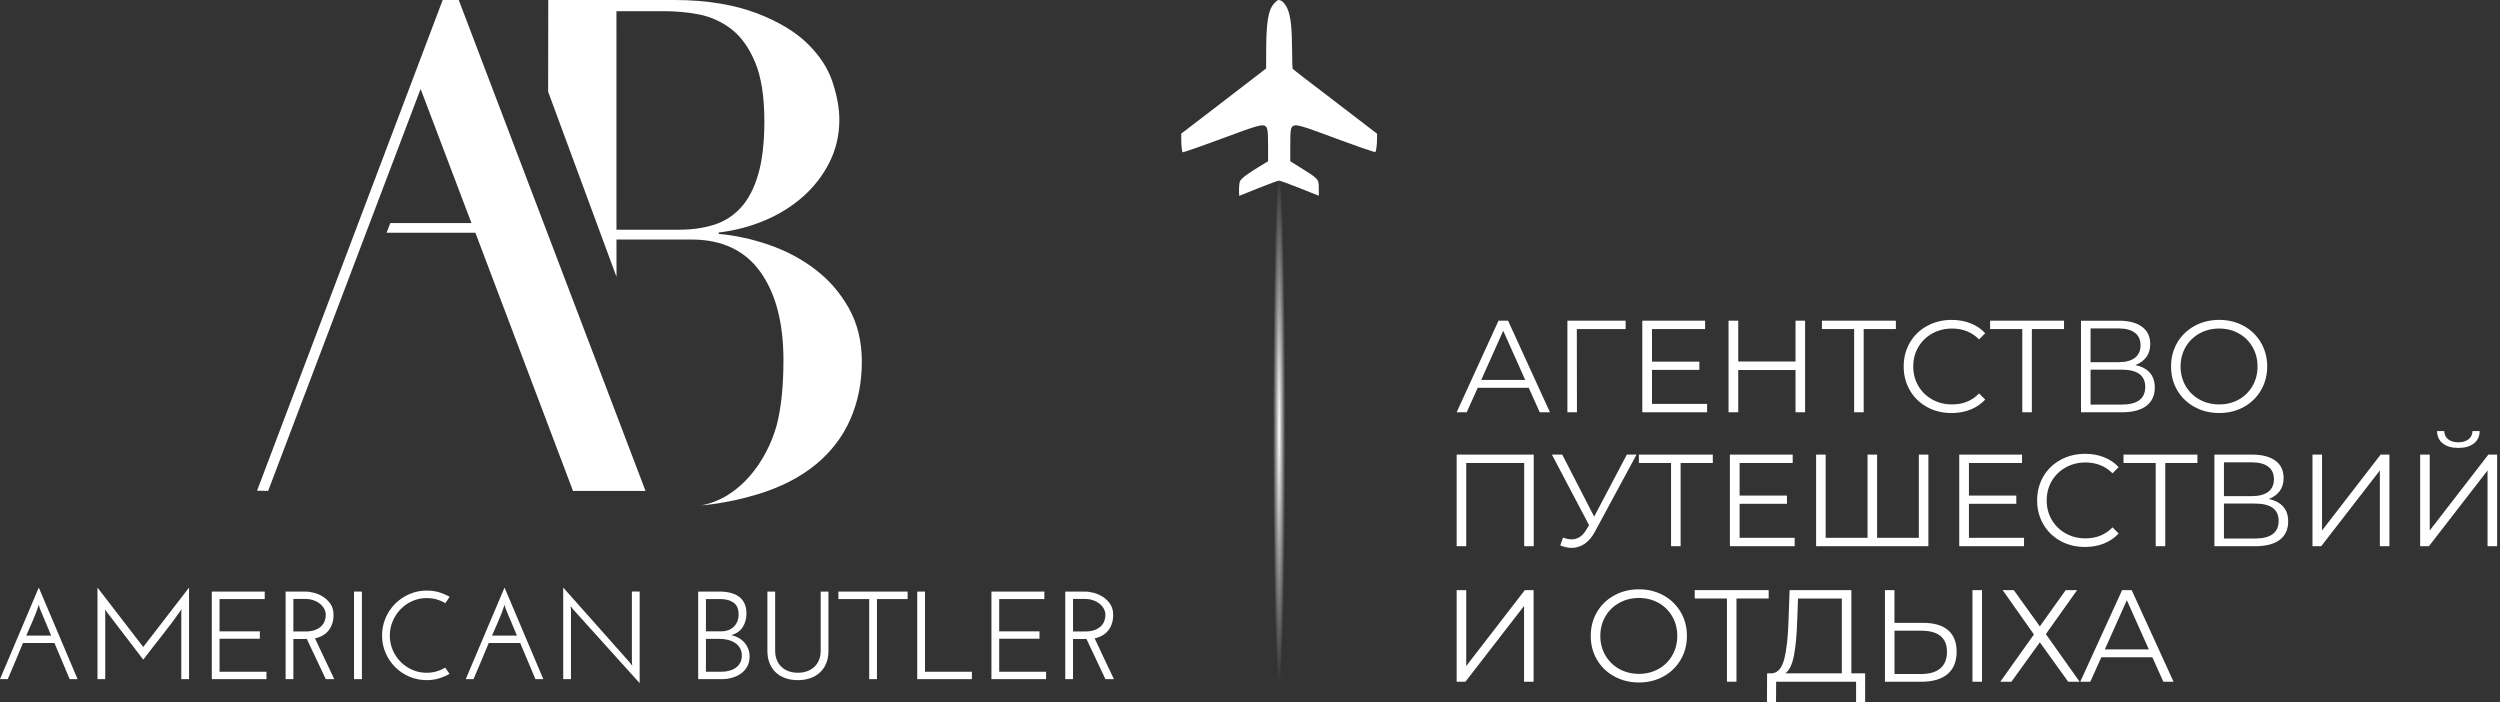 <svg width="356" height="100" viewBox="0 0 356 100" fill="none" xmlns="http://www.w3.org/2000/svg">
<rect x="0" y="0" width="356" height="100" fill="#333333" stroke="none"/>
<path d="M324.479 74.167C324.479 72.526 323.353 71.708 321.107 71.708H316.69V76.684H321.107C323.355 76.684 324.479 75.845 324.479 74.169V74.167ZM316.69 70.646H320.678C321.685 70.646 322.457 70.438 322.998 70.032C323.537 69.621 323.808 69.025 323.808 68.244C323.808 67.46 323.537 66.864 322.998 66.454C322.457 66.043 321.685 65.839 320.678 65.839H316.69V70.648V70.646ZM325.13 72.144C325.603 72.684 325.837 73.391 325.837 74.259C325.837 75.392 325.438 76.259 324.637 76.87C323.835 77.479 322.66 77.782 321.107 77.782H315.331V64.739H320.75C322.141 64.739 323.23 65.026 324.012 65.596C324.796 66.167 325.186 66.994 325.186 68.076C325.186 68.808 325 69.427 324.626 69.93C324.255 70.433 323.732 70.81 323.061 71.056C323.966 71.242 324.658 71.606 325.129 72.147L325.13 72.144Z" fill="white"/>
<path d="M305.483 55.096C305.483 53.455 304.359 52.637 302.11 52.637H297.695V57.613H302.11C304.36 57.613 305.483 56.774 305.483 55.098V55.096ZM297.695 51.575H301.68C302.686 51.575 303.461 51.367 304.002 50.961C304.543 50.55 304.811 49.955 304.811 49.173C304.811 48.389 304.543 47.793 304.002 47.383C303.461 46.972 302.686 46.768 301.68 46.768H297.695V51.577V51.575ZM306.136 53.073C306.607 53.614 306.842 54.32 306.842 55.188C306.842 56.322 306.443 57.188 305.641 57.799C304.839 58.408 303.665 58.711 302.109 58.711H296.334V45.668H301.755C303.146 45.668 304.235 45.955 305.017 46.525C305.801 47.096 306.191 47.923 306.191 49.005C306.191 49.737 306.005 50.355 305.632 50.86C305.256 51.362 304.736 51.739 304.066 51.986C304.971 52.171 305.661 52.535 306.134 53.076L306.136 53.073Z" fill="white"/>
<path d="M305.993 92.474L302.862 85.467L299.729 92.474H305.991H305.993ZM306.495 93.591H299.229L297.663 97.075H296.23L302.19 84.032H303.552L309.512 97.075H308.059L306.493 93.591H306.495Z" fill="white"/>
<path d="M286.763 84.032L290.471 89.194L294.158 84.032H295.782L291.329 90.294L296.136 97.075H294.511L290.471 91.468L286.428 97.075H284.844L289.631 90.347L285.179 84.032H286.763Z" fill="white"/>
<path d="M280.88 84.032H282.238V97.075H280.88V84.032V84.032ZM276.305 95.177C276.932 94.643 277.247 93.854 277.247 92.811C277.247 90.811 276.016 89.81 273.558 89.81H269.776V95.979H273.558C274.763 95.979 275.678 95.71 276.305 95.177ZM277.405 89.735C278.216 90.432 278.625 91.451 278.625 92.792C278.625 94.196 278.194 95.261 277.33 95.988C276.465 96.715 275.221 97.079 273.593 97.079H268.415V84.036H269.774V88.695H273.873C275.413 88.695 276.59 89.043 277.405 89.737V89.735Z" fill="white"/>
<path d="M251.857 85.226H247.273V97.075H245.915V85.226H241.329V84.032H251.857V85.226Z" fill="white"/>
<path d="M255.466 93.302C255.225 94.586 254.82 95.447 254.246 95.883H262.276V85.228H256.036L255.924 88.394C255.861 90.384 255.709 92.018 255.466 93.304V93.302ZM265.595 95.883V100H264.307V97.075H252.923L252.907 100H251.617L251.636 95.883H252.291C253.146 95.835 253.742 95.154 254.077 93.843C254.412 92.533 254.618 90.673 254.691 88.263L254.84 84.032H263.634V95.883H265.593H265.595Z" fill="white"/>
<path d="M207.428 84.032H208.791V94.838L217.136 84.032H218.385V97.075H217.024V86.287L208.677 97.075H207.428V84.032Z" fill="white"/>
<path d="M329.296 64.735H330.659V75.541L339.002 64.735H340.253V77.778H338.892V66.99L330.543 77.778H329.296V64.735Z" fill="white"/>
<path d="M312.915 65.929H308.332V77.778H306.973V65.929H302.388V64.735H312.915V65.929Z" fill="white"/>
<path d="M288.221 76.586V77.778H278.997V64.735H287.939V65.929H280.376V70.569H287.121V71.742H280.376V76.586H288.221Z" fill="white"/>
<path d="M274.603 64.735V77.778H258.615V64.735H259.974V76.586H265.938V64.735H267.298V76.586H273.242V64.735H274.603Z" fill="white"/>
<path d="M255.56 76.586V77.778H246.336V64.735H255.28V65.929H247.718V70.569H254.462V71.742H247.718V76.586H255.56Z" fill="white"/>
<path d="M243.903 65.929H239.319V77.778H237.959V65.929H233.376V64.735H243.903V65.929Z" fill="white"/>
<path d="M218.404 64.735V77.778H217.044V65.929H208.79V77.778H207.428V64.735H218.404Z" fill="white"/>
<path d="M293.917 46.858H289.336V58.707H287.973V46.858H283.391V45.664H293.917V46.858Z" fill="white"/>
<path d="M269.973 46.858H265.388V58.707H264.029V46.858H259.444V45.664H269.973V46.858Z" fill="white"/>
<path d="M257.045 45.664V58.707H255.684V52.69H247.525V58.707H246.143V45.664H247.525V51.477H255.684V45.664H257.045Z" fill="white"/>
<path d="M243.088 57.515V58.707H233.864V45.664H242.807V46.858H235.244V51.498H241.99V52.671H235.244V57.515H243.088Z" fill="white"/>
<path d="M231.49 46.858H224.539L224.558 58.707H223.198V45.664H231.49V46.858Z" fill="white"/>
<path d="M217.191 54.106L214.06 47.099L210.927 54.106H217.189H217.191ZM217.693 55.223H210.427L208.861 58.707H207.428L213.389 45.664H214.748L220.711 58.707H219.257L217.692 55.223H217.693Z" fill="white"/>
<path d="M233.042 64.735L227.116 75.71C226.693 76.494 226.2 77.072 225.635 77.452C225.07 77.831 224.452 78.019 223.783 78.019C223.284 78.019 222.751 77.9 222.18 77.666L222.572 76.546C223.019 76.722 223.429 76.807 223.801 76.807C224.66 76.807 225.361 76.343 225.906 75.409L226.279 74.776L220.988 64.731H222.46L227.008 73.565L231.666 64.731H233.045L233.042 64.735Z" fill="white"/>
<path d="M293.413 77.032C292.375 76.462 291.56 75.669 290.971 74.657C290.381 73.644 290.088 72.51 290.088 71.257C290.088 70.003 290.381 68.868 290.971 67.856C291.562 66.844 292.379 66.051 293.422 65.481C294.465 64.911 295.635 64.624 296.926 64.624C297.894 64.624 298.788 64.784 299.609 65.109C300.429 65.431 301.126 65.902 301.695 66.524L300.821 67.401C299.802 66.37 298.514 65.856 296.965 65.856C295.933 65.856 294.995 66.094 294.15 66.563C293.306 67.035 292.644 67.683 292.165 68.5C291.689 69.32 291.45 70.24 291.45 71.259C291.45 72.277 291.689 73.195 292.165 74.015C292.646 74.836 293.306 75.481 294.15 75.956C294.993 76.427 295.933 76.662 296.965 76.662C298.531 76.662 299.815 76.142 300.821 75.097L301.695 75.971C301.126 76.592 300.427 77.067 299.601 77.398C298.775 77.728 297.877 77.889 296.908 77.889C295.615 77.889 294.452 77.604 293.414 77.034L293.413 77.032Z" fill="white"/>
<path d="M274.412 57.961C273.376 57.391 272.559 56.598 271.97 55.586C271.378 54.572 271.085 53.439 271.085 52.186C271.085 50.932 271.378 49.797 271.97 48.785C272.559 47.773 273.376 46.98 274.421 46.41C275.466 45.84 276.632 45.553 277.923 45.553C278.891 45.553 279.787 45.713 280.608 46.038C281.426 46.36 282.122 46.831 282.694 47.453L281.818 48.331C280.799 47.298 279.515 46.785 277.962 46.785C276.93 46.785 275.994 47.023 275.147 47.492C274.301 47.964 273.641 48.612 273.162 49.429C272.684 50.249 272.447 51.169 272.447 52.188C272.447 53.206 272.684 54.124 273.162 54.944C273.643 55.764 274.303 56.41 275.147 56.885C275.992 57.356 276.93 57.591 277.962 57.591C279.528 57.591 280.812 57.071 281.818 56.026L282.694 56.9C282.123 57.521 281.424 57.996 280.596 58.327C279.77 58.657 278.873 58.818 277.903 58.818C276.61 58.818 275.447 58.533 274.41 57.963L274.412 57.961Z" fill="white"/>
<path d="M236.175 95.259C237.01 94.791 237.661 94.147 238.134 93.321C238.607 92.495 238.844 91.572 238.844 90.556C238.844 89.537 238.607 88.614 238.134 87.788C237.661 86.962 237.01 86.314 236.175 85.851C235.343 85.385 234.412 85.151 233.384 85.151C232.35 85.151 231.417 85.383 230.579 85.851C229.74 86.314 229.083 86.962 228.603 87.788C228.123 88.614 227.885 89.537 227.885 90.556C227.885 91.574 228.124 92.495 228.603 93.321C229.083 94.147 229.738 94.793 230.579 95.259C231.417 95.724 232.35 95.958 233.384 95.958C234.412 95.958 235.343 95.726 236.175 95.259ZM229.87 96.318C228.82 95.742 227.999 94.95 227.409 93.943C226.818 92.937 226.524 91.807 226.524 90.555C226.524 89.3 226.818 88.167 227.409 87.16C227.999 86.156 228.82 85.363 229.87 84.785C230.919 84.208 232.087 83.919 233.382 83.919C234.674 83.919 235.836 84.206 236.872 84.776C237.911 85.347 238.728 86.139 239.324 87.151C239.92 88.163 240.218 89.298 240.218 90.553C240.218 91.805 239.922 92.941 239.324 93.952C238.728 94.964 237.911 95.757 236.872 96.327C235.836 96.898 234.674 97.183 233.382 97.183C232.087 97.183 230.917 96.896 229.87 96.316V96.318Z" fill="white"/>
<path d="M318.807 56.891C319.64 56.424 320.291 55.78 320.764 54.954C321.235 54.128 321.471 53.204 321.471 52.189C321.471 51.17 321.233 50.246 320.764 49.42C320.291 48.594 319.638 47.947 318.807 47.483C317.975 47.017 317.042 46.784 316.012 46.784C314.982 46.784 314.046 47.016 313.207 47.483C312.37 47.947 311.711 48.594 311.231 49.42C310.755 50.246 310.515 51.17 310.515 52.189C310.515 53.206 310.753 54.128 311.231 54.954C311.711 55.78 312.37 56.425 313.207 56.891C314.046 57.356 314.982 57.59 316.012 57.59C317.042 57.59 317.975 57.358 318.807 56.891ZM312.5 57.95C311.45 57.375 310.629 56.582 310.043 55.576C309.45 54.569 309.158 53.44 309.158 52.187C309.158 50.932 309.45 49.799 310.043 48.793C310.629 47.788 311.45 46.995 312.5 46.418C313.551 45.84 314.721 45.551 316.012 45.551C317.304 45.551 318.468 45.838 319.504 46.408C320.541 46.979 321.36 47.772 321.954 48.783C322.55 49.795 322.85 50.93 322.85 52.185C322.85 53.438 322.55 54.573 321.954 55.585C321.36 56.597 320.543 57.389 319.504 57.96C318.468 58.53 317.304 58.815 316.012 58.815C314.719 58.815 313.551 58.528 312.5 57.949V57.95Z" fill="white"/>
<path d="M347.865 63.153C347.326 62.73 347.05 62.139 347.035 61.381H348.06C348.073 61.878 348.259 62.27 348.621 62.555C348.978 62.842 349.464 62.984 350.073 62.984C350.669 62.984 351.151 62.842 351.517 62.555C351.883 62.27 352.072 61.878 352.085 61.381H353.108C353.095 62.141 352.815 62.73 352.271 63.153C351.723 63.576 350.991 63.784 350.073 63.784C349.142 63.784 348.406 63.574 347.863 63.153H347.865ZM344.633 64.735H345.994V75.541L354.341 64.735H355.59V77.778H354.227V66.99L345.88 77.778H344.631V64.735H344.633Z" fill="white"/>
<rect x="181.282" y="24.403" width="1.743" height="73.21" fill="url(#paint0_radial_786_9971)"/>
<g clip-path="url(#clip0_786_9971)">
<path fill-rule="evenodd" clip-rule="evenodd" d="M181.967 0.025C181.864 0.064 181.612 0.287 181.408 0.521C180.587 1.459 180.311 3.173 180.301 7.406L180.296 9.74L179.868 10.079C179.633 10.266 176.913 12.356 173.824 14.725L168.209 19.031L168.213 19.945C168.217 20.797 168.306 21.578 168.412 21.684C168.46 21.732 171.603 20.631 174.392 19.589C178.858 17.921 179.746 17.667 180.158 17.939C180.513 18.172 180.574 18.604 180.575 20.866L180.575 22.962L179.022 23.908C178.168 24.428 177.258 25.059 176.999 25.308C176.552 25.741 176.527 25.79 176.47 26.352C176.437 26.677 176.423 27.156 176.439 27.416L176.468 27.89L179.174 26.803C180.662 26.206 181.993 25.717 182.131 25.717C182.27 25.717 183.601 26.202 185.09 26.795L187.797 27.873L187.796 26.908C187.796 25.481 187.821 25.511 185.201 23.878L183.735 22.963V20.796C183.735 18.428 183.792 18.094 184.228 17.893C184.579 17.733 185.473 17.961 187.669 18.773C193.803 21.038 195.772 21.726 195.862 21.636C195.975 21.522 196.09 20.555 196.095 19.679L196.099 19.044L192.66 16.411C190.769 14.963 188.824 13.471 188.338 13.097C187.852 12.722 186.701 11.844 185.781 11.145C184.861 10.446 184.086 9.822 184.059 9.76C184.033 9.697 184.005 8.594 183.997 7.309C183.976 3.893 183.795 2.261 183.318 1.203C182.955 0.398 182.357 -0.123 181.967 0.025Z" fill="white"/>
</g>
<path d="M5.683 86.679C5.659 86.584 5.633 86.492 5.603 86.403C5.574 86.314 5.547 86.222 5.523 86.127C5.285 86.875 5.006 87.611 4.686 88.336C4.365 89.06 4.05 89.784 3.741 90.509H7.286C7.013 89.867 6.746 89.229 6.485 88.594C6.223 87.959 5.956 87.32 5.683 86.679V86.679ZM11.046 96.709H9.923C9.554 95.853 9.193 94.996 8.836 94.134C8.48 93.273 8.117 92.415 7.749 91.559H3.277C2.922 92.414 2.562 93.273 2.2 94.134C1.837 94.996 1.473 95.853 1.104 96.709H0C0.926 94.524 1.846 92.35 2.762 90.188C3.676 88.027 4.596 85.853 5.523 83.669C6.449 85.853 7.37 88.028 8.284 90.188C9.199 92.351 10.119 94.524 11.046 96.709V96.709Z" fill="white"/>
<path d="M13.879 83.67C14.971 85.083 16.058 86.493 17.139 87.901C18.22 89.308 19.306 90.719 20.399 92.132C21.492 90.719 22.579 89.308 23.66 87.901C24.74 86.493 25.827 85.083 26.92 83.67V96.711H25.816V87.411C25.816 87.293 25.819 87.183 25.824 87.081C25.831 86.981 25.84 86.877 25.852 86.769C24.997 87.994 24.103 89.193 23.171 90.368C22.238 91.544 21.315 92.732 20.401 93.932C19.593 92.874 18.792 91.826 17.996 90.787C17.201 89.748 16.398 88.7 15.591 87.643L15.217 87.161C15.169 87.102 15.124 87.036 15.084 86.966C15.042 86.894 14.997 86.83 14.951 86.769C14.962 86.877 14.971 86.981 14.977 87.081C14.983 87.183 14.986 87.293 14.986 87.411V96.711H13.881V83.67H13.879Z" fill="white"/>
<path d="M30.161 96.71V84.24H37.696V85.308H31.264V89.905H37V90.956H31.264V95.658H37.945V96.71H30.161Z" fill="white"/>
<path d="M41.776 89.922H43.469C44.038 89.922 44.513 89.848 44.893 89.7C45.274 89.552 45.573 89.361 45.794 89.129C46.013 88.898 46.168 88.642 46.257 88.363C46.346 88.085 46.39 87.815 46.39 87.552C46.39 87.256 46.316 86.972 46.168 86.698C46.019 86.425 45.816 86.184 45.562 85.976C45.306 85.769 45.001 85.603 44.644 85.478C44.288 85.353 43.902 85.29 43.486 85.29H41.776V89.922ZM40.672 96.71V84.24H43.469C43.86 84.24 44.288 84.301 44.752 84.426C45.215 84.551 45.652 84.747 46.061 85.015C46.471 85.282 46.812 85.623 47.086 86.039C47.358 86.456 47.495 86.959 47.495 87.552C47.495 88.432 47.269 89.162 46.817 89.744C46.366 90.326 45.714 90.713 44.857 90.902C45.309 91.864 45.763 92.828 46.22 93.797C46.677 94.764 47.137 95.736 47.602 96.709H46.39C45.938 95.747 45.488 94.792 45.037 93.841C44.585 92.891 44.134 91.935 43.683 90.972C43.611 90.984 43.537 90.99 43.459 90.99C43.383 90.99 43.302 90.99 43.219 90.99H41.776V96.709H40.672V96.71Z" fill="white"/>
<path d="M50.413 96.711H51.535V84.24H50.413V96.711Z" fill="white"/>
<path d="M63.402 95.07L64.008 95.96C63.533 96.234 63.025 96.45 62.485 96.611C61.945 96.771 61.372 96.851 60.766 96.851C59.887 96.851 59.062 96.686 58.289 96.353C57.517 96.02 56.844 95.566 56.268 94.99C55.691 94.413 55.237 93.74 54.905 92.967C54.572 92.196 54.406 91.37 54.406 90.491C54.406 89.612 54.572 88.784 54.905 88.006C55.237 87.228 55.691 86.551 56.268 85.975C56.843 85.4 57.517 84.942 58.289 84.603C59.061 84.265 59.887 84.096 60.766 84.096C61.372 84.096 61.944 84.173 62.485 84.328C63.025 84.483 63.539 84.702 64.026 84.987C63.931 85.141 63.83 85.293 63.723 85.442C63.617 85.59 63.509 85.742 63.403 85.895C62.608 85.408 61.729 85.165 60.767 85.165C60.042 85.165 59.362 85.305 58.727 85.584C58.092 85.863 57.536 86.246 57.061 86.733C56.586 87.22 56.209 87.787 55.93 88.435C55.65 89.082 55.511 89.768 55.511 90.492C55.511 91.229 55.647 91.918 55.921 92.559C56.194 93.201 56.567 93.762 57.044 94.243C57.518 94.724 58.074 95.104 58.709 95.382C59.344 95.662 60.024 95.801 60.749 95.801C61.236 95.801 61.699 95.739 62.139 95.614C62.578 95.489 63 95.309 63.403 95.071L63.402 95.07Z" fill="white"/>
<path d="M72.006 86.68C71.983 86.586 71.956 86.493 71.926 86.404C71.896 86.315 71.87 86.224 71.846 86.128C71.609 86.876 71.329 87.612 71.009 88.337C70.688 89.061 70.373 89.786 70.065 90.51H73.61C73.336 89.869 73.07 89.231 72.808 88.596C72.547 87.96 72.28 87.321 72.007 86.68H72.006ZM77.369 96.71H76.246C75.878 95.855 75.516 94.997 75.16 94.135C74.804 93.275 74.441 92.416 74.073 91.561H69.6C69.245 92.415 68.885 93.275 68.523 94.135C68.161 94.997 67.795 95.854 67.427 96.71H66.323C67.249 94.525 68.169 92.351 69.084 90.19C69.999 88.029 70.919 85.855 71.845 83.67C72.772 85.855 73.692 88.029 74.607 90.19C75.522 92.352 76.442 94.525 77.369 96.71V96.71Z" fill="white"/>
<path d="M91.087 84.24V97.28C89.496 95.51 87.912 93.756 86.339 92.016C84.765 90.276 83.182 88.521 81.591 86.751C81.532 86.669 81.475 86.59 81.422 86.52C81.369 86.448 81.311 86.371 81.253 86.288C81.264 86.384 81.273 86.478 81.279 86.573C81.285 86.668 81.294 86.763 81.305 86.857V96.709H80.202V83.669C81.793 85.461 83.376 87.244 84.949 89.013C86.522 90.783 88.106 92.565 89.696 94.358C89.756 94.44 89.813 94.518 89.866 94.589C89.921 94.66 89.976 94.737 90.035 94.82C90.023 94.725 90.014 94.63 90.009 94.535C90.003 94.44 89.994 94.346 89.981 94.25V84.238H91.086L91.087 84.24Z" fill="white"/>
<path d="M100.526 90.973V95.658H102.699C103.102 95.658 103.482 95.612 103.839 95.516C104.195 95.421 104.507 95.279 104.774 95.09C105.041 94.899 105.252 94.659 105.407 94.368C105.56 94.077 105.638 93.74 105.638 93.361C105.638 92.945 105.549 92.586 105.371 92.284C105.193 91.98 104.952 91.731 104.649 91.535C104.346 91.34 104.002 91.198 103.616 91.108C103.23 91.018 102.835 90.974 102.431 90.974H100.525L100.526 90.973ZM100.526 85.309V89.905H102.663C103.434 89.905 104.046 89.681 104.498 89.237C104.95 88.791 105.175 88.213 105.175 87.499C105.175 86.715 104.938 86.154 104.464 85.816C103.988 85.478 103.371 85.308 102.61 85.308H100.526L100.526 85.309ZM99.421 96.71V84.24H102.467C103.037 84.24 103.556 84.299 104.027 84.418C104.496 84.537 104.899 84.721 105.237 84.971C105.576 85.22 105.837 85.543 106.021 85.941C106.205 86.34 106.297 86.811 106.297 87.357C106.297 88.094 106.119 88.741 105.763 89.299C105.407 89.858 104.861 90.238 104.124 90.44C104.468 90.511 104.799 90.63 105.112 90.796C105.428 90.962 105.706 91.176 105.95 91.438C106.194 91.699 106.386 92.002 106.529 92.346C106.672 92.691 106.743 93.077 106.743 93.504C106.743 94.038 106.632 94.505 106.412 94.902C106.193 95.301 105.898 95.632 105.531 95.9C105.162 96.167 104.74 96.369 104.266 96.506C103.791 96.643 103.298 96.711 102.787 96.711H99.42L99.421 96.71Z" fill="white"/>
<path d="M113.624 96.853C112.996 96.853 112.416 96.763 111.888 96.586C111.359 96.407 110.901 96.144 110.516 95.792C110.13 95.442 109.826 95.007 109.607 94.484C109.388 93.961 109.277 93.361 109.277 92.684V84.24H110.382V92.63C110.382 93.141 110.461 93.593 110.622 93.984C110.783 94.376 111.005 94.706 111.29 94.973C111.575 95.24 111.916 95.444 112.315 95.587C112.712 95.73 113.148 95.802 113.624 95.802C114.087 95.802 114.518 95.73 114.916 95.587C115.314 95.444 115.659 95.24 115.949 94.973C116.24 94.706 116.466 94.376 116.627 93.984C116.787 93.593 116.867 93.141 116.867 92.63V84.24H117.972V92.684C117.972 93.361 117.862 93.962 117.642 94.484C117.423 95.007 117.117 95.442 116.725 95.792C116.334 96.144 115.874 96.407 115.344 96.586C114.815 96.764 114.242 96.853 113.625 96.853H113.624Z" fill="white"/>
<path d="M129.244 84.24V85.308H124.878V96.71H123.774V85.308H119.392V84.24H129.244Z" fill="white"/>
<path d="M130.614 96.71V84.24H131.718V95.658H138.398V96.71H130.614Z" fill="white"/>
<path d="M141.182 96.71V84.24H148.717V85.308H142.287V89.905H148.023V90.956H142.287V95.658H148.966V96.71H141.182Z" fill="white"/>
<path d="M152.798 89.922H154.49C155.061 89.922 155.535 89.848 155.916 89.7C156.295 89.552 156.596 89.361 156.815 89.129C157.036 88.898 157.19 88.642 157.279 88.363C157.368 88.085 157.412 87.815 157.412 87.552C157.412 87.256 157.338 86.972 157.19 86.698C157.042 86.425 156.84 86.184 156.584 85.976C156.329 85.769 156.023 85.603 155.667 85.478C155.311 85.353 154.924 85.29 154.509 85.29H152.8V89.922H152.798ZM151.694 96.71V84.24H154.491C154.883 84.24 155.311 84.301 155.773 84.426C156.237 84.551 156.673 84.747 157.082 85.015C157.492 85.282 157.834 85.623 158.107 86.039C158.38 86.456 158.517 86.959 158.517 87.552C158.517 88.432 158.291 89.162 157.84 89.744C157.388 90.326 156.736 90.713 155.88 90.902C156.331 91.864 156.786 92.828 157.242 93.797C157.699 94.764 158.16 95.736 158.623 96.709H157.411C156.96 95.747 156.509 94.792 156.058 93.841C155.606 92.891 155.155 91.935 154.703 90.972C154.632 90.984 154.557 90.99 154.481 90.99C154.403 90.99 154.323 90.99 154.24 90.99H152.797V96.709H151.693L151.694 96.71Z" fill="white"/>
<path d="M63.04 0L36.605 69.876L38.181 69.907L59.896 12.666L67.136 31.768H55.578C55.369 32.309 55.209 32.718 55.048 33.145H67.697L81.595 69.907H91.922L65.326 0H63.04V0Z" fill="white"/>
<path d="M96.713 32.71H87.784L87.78 1.592C89.207 1.579 89.673 1.592 90.841 1.592H94.387C96.069 1.592 97.764 1.709 99.48 2.042C101.193 2.376 102.746 3.075 104.138 4.139C105.529 5.206 106.662 6.787 107.536 8.884C108.409 10.982 108.846 13.763 108.846 17.225C108.846 20.29 108.555 22.82 107.972 24.818C107.39 26.815 106.565 28.399 105.497 29.563C104.429 30.729 103.151 31.546 101.663 32.011C100.174 32.477 98.523 32.71 96.713 32.71H96.713ZM116.126 66.175C118.325 64.376 119.975 62.229 121.076 59.731C122.176 57.234 122.726 54.487 122.726 51.49C122.726 48.627 122.111 46.096 120.882 43.898C119.652 41.7 118.051 39.852 116.078 38.354C114.103 36.856 111.904 35.691 109.477 34.857C107.05 34.026 104.672 33.509 102.343 33.309V33.109C104.607 32.844 106.774 32.277 108.847 31.411C110.917 30.546 112.744 29.413 114.33 28.015C115.915 26.616 117.177 24.985 118.116 23.12C119.053 21.256 119.523 19.224 119.523 17.026C119.523 15.428 119.198 13.647 118.553 11.681C117.905 9.718 116.708 7.886 114.962 6.187C113.214 4.489 110.819 3.058 107.778 1.892C104.736 0.728 100.793 0 96.07 0C95.163 0 78.073 0 78.073 0L78.055 13.062L87.79 39.425L87.784 34.108H98.46C102.795 34.108 106.063 35.641 108.264 38.703C110.463 41.767 111.564 45.963 111.564 51.29C111.564 55.021 111.239 58.117 110.593 60.581C109.165 65.725 105.314 70.974 99.856 71.963C99.856 71.963 103.325 71.76 107.778 70.42C111.147 69.407 113.925 67.973 116.126 66.175L116.126 66.175Z" fill="white"/>
<defs>
<radialGradient id="paint0_radial_786_9971" cx="0" cy="0" r="1" gradientUnits="userSpaceOnUse" gradientTransform="translate(182.154 61.008) rotate(90) scale(36.605 0.872)">
<stop stop-color="white"/>
<stop offset="1" stop-color="white" stop-opacity="0"/>
</radialGradient>
<clipPath id="clip0_786_9971">
<rect width="27.89" height="27.89" fill="white" transform="translate(168.209)"/>
</clipPath>
</defs>
</svg>
